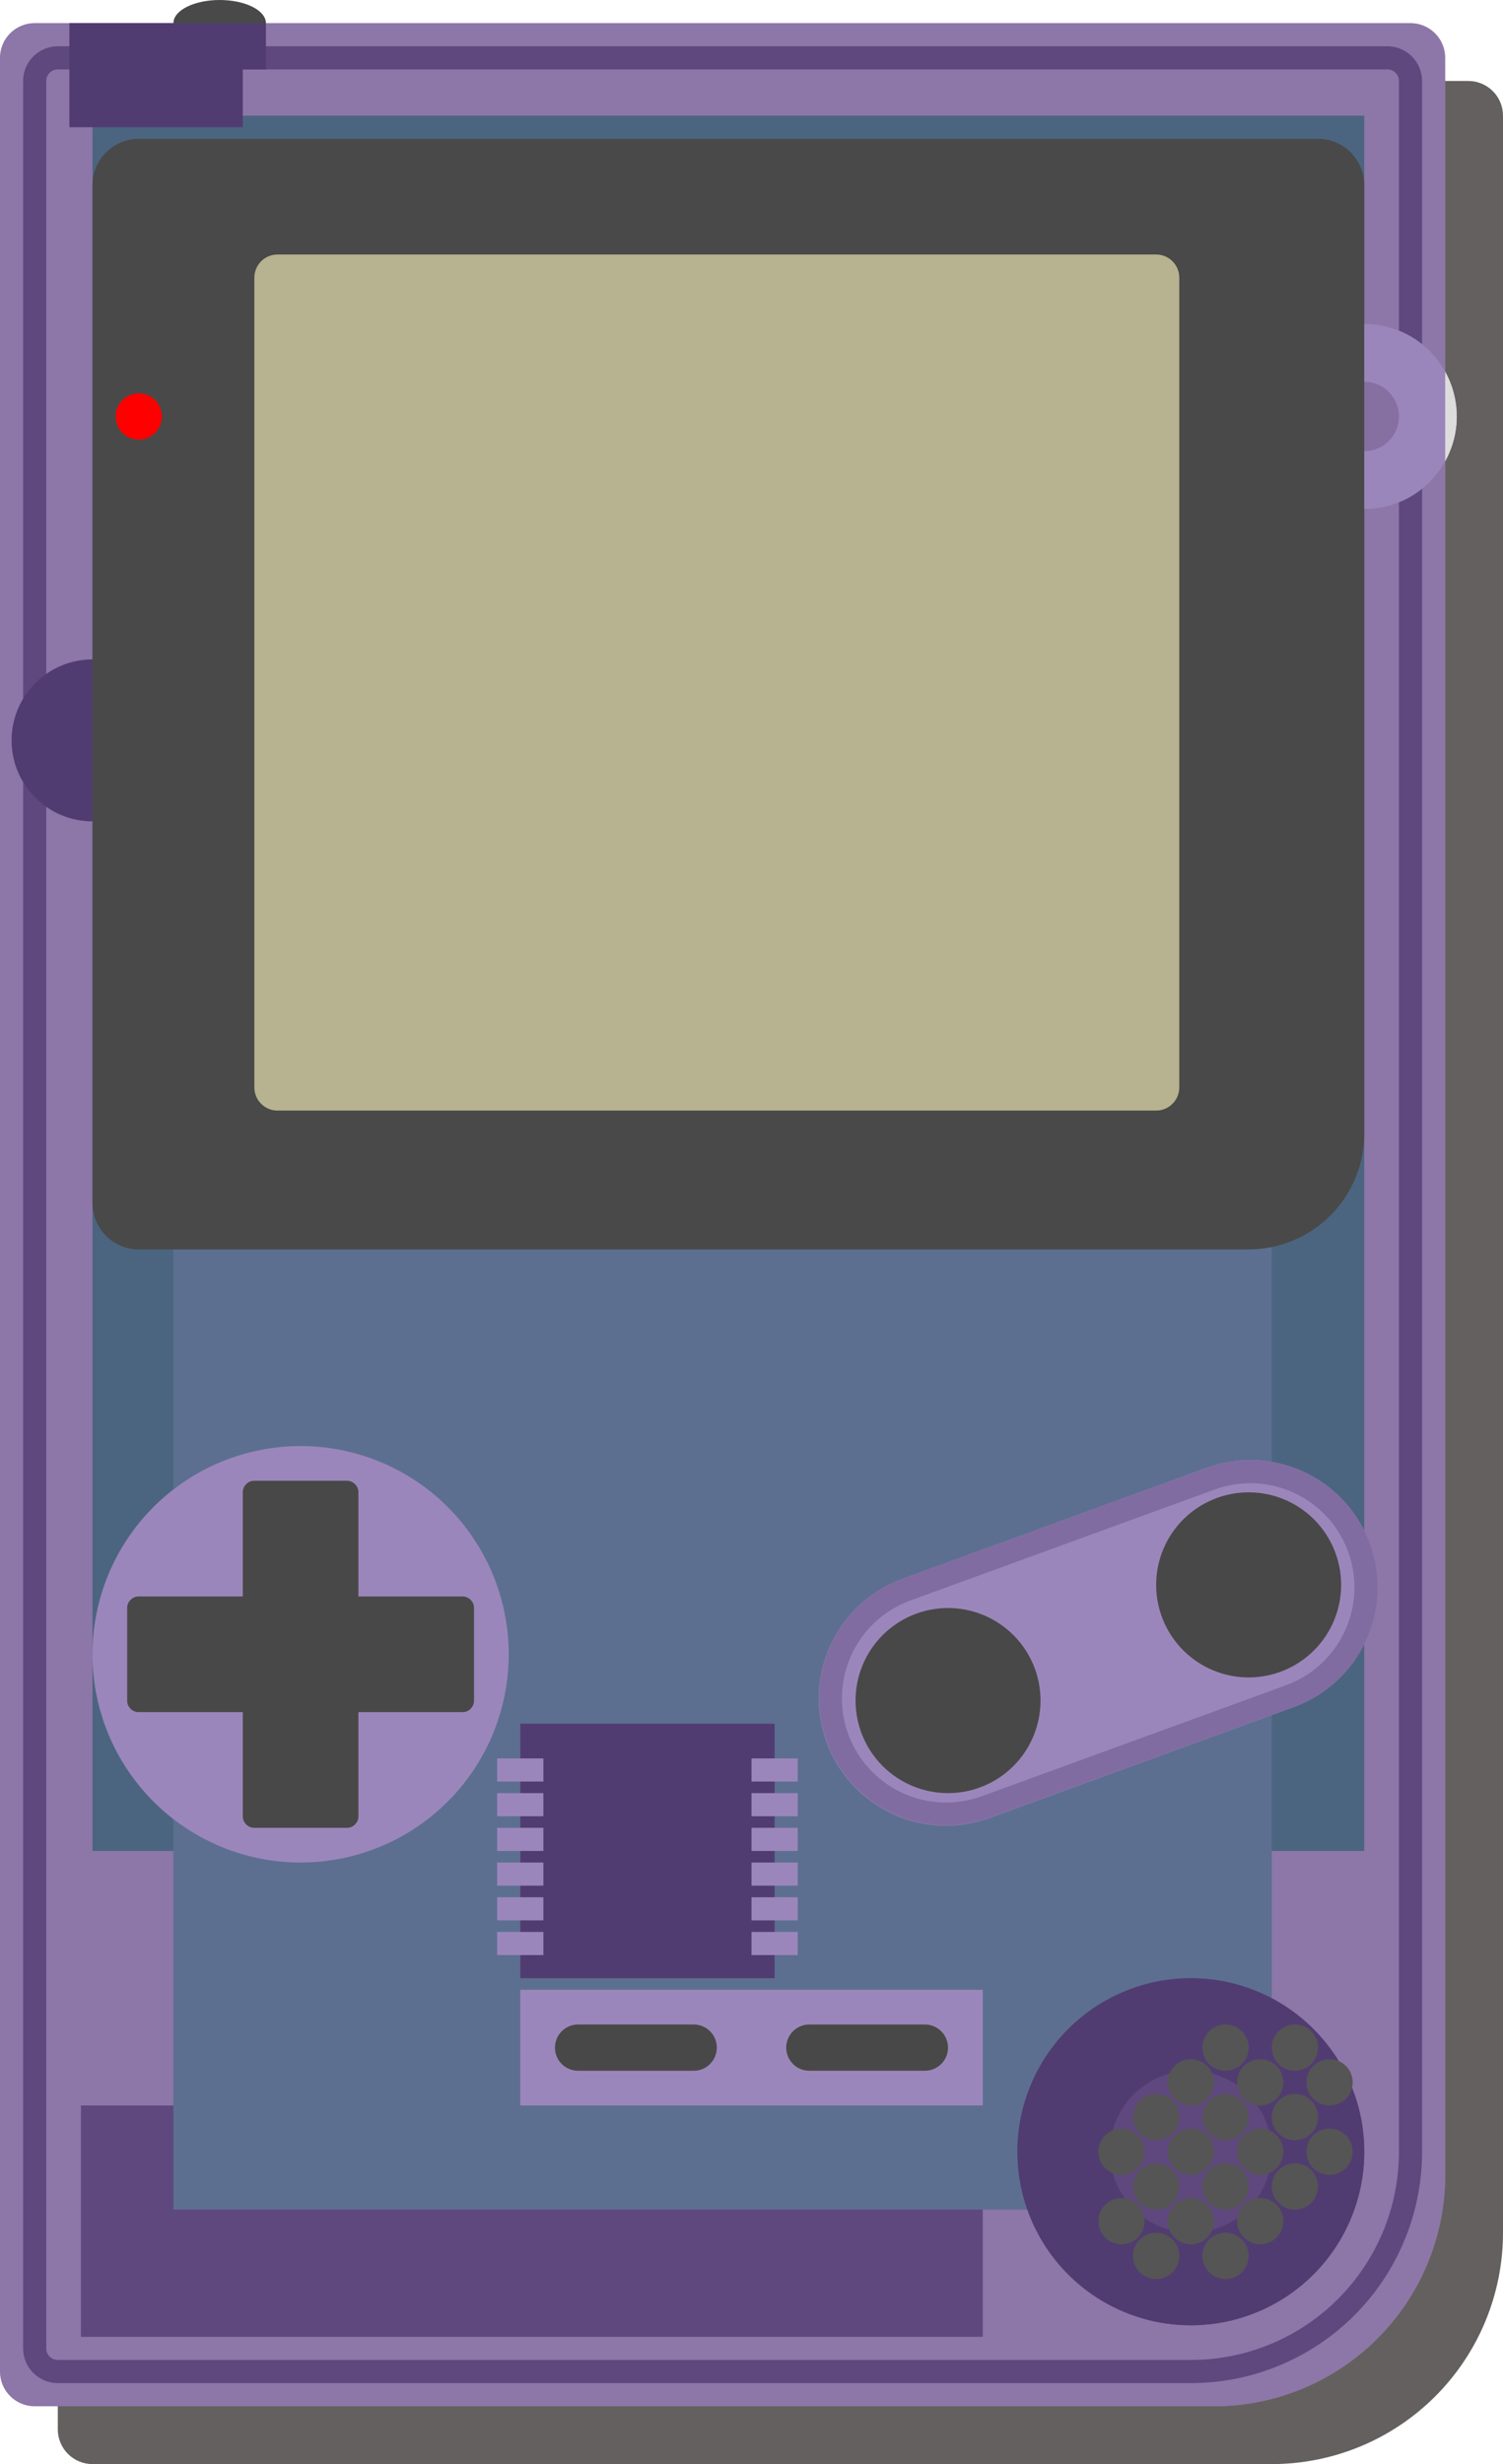 <svg xmlns="http://www.w3.org/2000/svg" xmlns:xlink="http://www.w3.org/1999/xlink" version="1.1" viewBox="448.5 15 97.5 159.75">
<defs>
<clipPath id="clip_0">
<path transform="matrix(.24,0,0,.24,0,0)" d="M0 0H4140.625V2818.75H0Z"/>
</clipPath>
<clipPath id="clip_1">
<path transform="matrix(.24,0,0,.24,0,0)" d="M4140.625 0H0V2818.75H4140.625V0ZM1871.875 78.125V703.125C1871.875 704.851 1872.485 706.324 1873.706 707.544 1874.926 708.765 1876.399 709.375 1878.125 709.375H2196.875C2204.749 709.375 2212.323 707.868 2219.597 704.855 2226.871 701.842 2233.292 697.552 2238.859 691.984 2244.427 686.417 2248.717 679.996 2251.73 672.722 2254.743 665.447 2256.25 657.874 2256.25 650V78.125C2256.25 76.399 2255.64 74.926 2254.419 73.706 2253.199 72.485 2251.726 71.875 2250 71.875H1878.125C1876.399 71.875 1874.926 72.485 1873.706 73.706 1872.485 74.926 1871.875 76.399 1871.875 78.125Z" fill-rule="evenodd"/>
</clipPath>
<clipPath id="clip_2">
<path transform="matrix(.24,0,0,.24,0,0)" d="M0 0H4140.625V2818.75H0Z" fill-rule="evenodd"/>
</clipPath>
<clipPath id="clip_3">
<path transform="matrix(.24,0,0,.24,0,0)" d="M0 0H4140.625V2818.75H0Z"/>
</clipPath>
<clipPath id="clip_4">
<path transform="matrix(.24,0,0,.24,0,0)" d="M2143.75 643.75C2143.75 637.534 2144.939 631.554 2147.318 625.812 2149.697 620.069 2153.084 615 2157.479 610.604 2161.875 606.209 2166.944 602.822 2172.687 600.443 2178.43 598.064 2184.409 596.875 2190.625 596.875 2196.841 596.875 2202.82 598.064 2208.563 600.443 2214.306 602.822 2219.375 606.209 2223.771 610.604 2228.166 615 2231.553 620.069 2233.932 625.812 2236.311 631.554 2237.5 637.534 2237.5 643.75 2237.5 649.966 2236.311 655.945 2233.932 661.688 2231.553 667.431 2228.166 672.5 2223.771 676.896 2219.375 681.291 2214.306 684.678 2208.563 687.057 2202.82 689.436 2196.841 690.625 2190.625 690.625 2184.409 690.625 2178.43 689.436 2172.687 687.057 2166.944 684.678 2161.875 681.291 2157.479 676.896 2153.084 672.5 2149.697 667.431 2147.318 661.688 2144.939 655.945 2143.75 649.966 2143.75 643.75Z"/>
</clipPath>
<clipPath id="clip_5">
<path transform="matrix(.24,0,0,.24,0,0)" d="M0 0H4140.625V2818.75H0Z" fill-rule="evenodd"/>
</clipPath>
<clipPath id="clip_6">
<path transform="matrix(.24,0,0,.24,0,0)" d="M0 0H4140.625V2818.75H0Z"/>
</clipPath>
<clipPath id="clip_7">
<path transform="matrix(.24,0,0,.24,0,0)" d="M4140.625 0H0V2818.75H4140.625V0ZM1950 321.875C1947.917 321.875 1946.875 322.917 1946.875 325 1946.875 327.083 1947.917 328.125 1950 328.125 1952.083 328.125 1953.125 327.083 1953.125 325 1953.125 322.917 1952.083 321.875 1950 321.875Z" fill-rule="evenodd"/>
</clipPath>
<clipPath id="clip_8">
<path transform="matrix(.24,0,0,.24,0,0)" d="M0 0H4140.625V2818.75H0Z" fill-rule="evenodd"/>
</clipPath>
<clipPath id="clip_9">
<path transform="matrix(.24,0,0,.24,0,0)" d="M0 0H4140.625V2818.75H0Z"/>
</clipPath>
<clipPath id="clip_10">
<path transform="matrix(.24,0,0,.24,0,0)" d="M2212.5 175C2212.5 171.685 2213.134 168.496 2214.403 165.433 2215.671 162.37 2217.478 159.667 2219.822 157.322 2222.166 154.978 2224.87 153.172 2227.933 151.903 2230.995 150.634 2234.185 150 2237.5 150 2240.815 150 2244.004 150.634 2247.067 151.903 2250.13 153.172 2252.833 154.978 2255.178 157.322 2257.522 159.667 2259.328 162.37 2260.597 165.433 2261.866 168.496 2262.5 171.685 2262.5 175 2262.5 178.315 2261.866 181.504 2260.597 184.567 2259.328 187.63 2257.522 190.333 2255.178 192.678 2252.833 195.022 2250.13 196.828 2247.067 198.097 2244.004 199.366 2240.815 200 2237.5 200 2234.185 200 2230.995 199.366 2227.933 198.097 2224.87 196.828 2222.166 195.022 2219.822 192.678 2217.478 190.333 2215.671 187.63 2214.403 184.567 2213.134 181.504 2212.5 178.315 2212.5 175Z"/>
</clipPath>
<clipPath id="clip_11">
<path transform="matrix(.24,0,0,.24,0,0)" d="M0 0H4140.625V2818.75H0Z" fill-rule="evenodd"/>
</clipPath>
<clipPath id="clip_12">
<path transform="matrix(.24,0,0,.24,0,0)" d="M0 0H4140.625V2818.75H0Z"/>
</clipPath>
<clipPath id="clip_13">
<path transform="matrix(.24,0,0,.24,0,0)" d="M2239.039 479.53C2240.597 483.813 2241.278 488.232 2241.079 492.786 2240.88 497.34 2239.817 501.683 2237.891 505.814 2235.964 509.945 2233.32 513.551 2229.959 516.63 2226.599 519.71 2222.777 522.029 2218.494 523.589L2136.27 553.515C2131.987 555.074 2127.568 555.754 2123.014 555.556 2118.46 555.357 2114.117 554.294 2109.986 552.368 2105.855 550.441 2102.249 547.798 2099.169 544.437 2096.09 541.076 2093.771 537.254 2092.211 532.97 2090.652 528.687 2089.972 524.268 2090.171 519.714 2090.37 515.16 2091.432 510.817 2093.359 506.686 2095.285 502.554 2097.929 498.949 2101.29 495.869 2104.651 492.79 2108.473 490.47 2112.757 488.911L2194.98 458.985C2199.263 457.426 2203.682 456.745 2208.235 456.944 2212.789 457.143 2217.132 458.206 2221.264 460.132 2225.395 462.059 2229.001 464.702 2232.08 468.063 2235.16 471.424 2237.479 475.246 2239.039 479.53Z"/>
</clipPath>
<clipPath id="clip_14">
<path transform="matrix(.24,0,0,.24,0,0)" d="M0 0H4140.625V2818.75H0Z" fill-rule="evenodd"/>
</clipPath>
<clipPath id="clip_15">
<path transform="matrix(.24,0,0,.24,0,0)" d="M0 0H4140.625V2818.75H0Z"/>
</clipPath>
<clipPath id="clip_16">
<path transform="matrix(.24,0,0,.24,0,0)" d="M4140.625 0H0V2818.75H4140.625V0ZM2025 612.5C2022.917 612.5 2021.875 613.542 2021.875 615.625 2021.875 617.708 2022.917 618.75 2025 618.75H2056.25C2058.333 618.75 2059.375 617.708 2059.375 615.625 2059.375 613.542 2058.333 612.5 2056.25 612.5H2025Z" fill-rule="evenodd"/>
</clipPath>
<clipPath id="clip_17">
<path transform="matrix(.24,0,0,.24,0,0)" d="M0 0H4140.625V2818.75H0Z" fill-rule="evenodd"/>
</clipPath>
<clipPath id="clip_18">
<path transform="matrix(.24,0,0,.24,0,0)" d="M0 0H4140.625V2818.75H0Z"/>
</clipPath>
<clipPath id="clip_19">
<path transform="matrix(.24,0,0,.24,0,0)" d="M4140.625 0H0V2818.75H4140.625V0ZM2125 500C2122.099 500 2119.309 500.555 2116.628 501.665 2113.949 502.775 2111.583 504.356 2109.532 506.407 2107.481 508.458 2105.9 510.824 2104.79 513.504 2103.68 516.184 2103.125 518.974 2103.125 521.875 2103.125 524.776 2103.68 527.566 2104.79 530.246 2105.9 532.926 2107.481 535.292 2109.532 537.343 2111.583 539.394 2113.949 540.975 2116.628 542.085 2119.309 543.195 2122.099 543.75 2125 543.75 2127.901 543.75 2130.691 543.195 2133.371 542.085 2136.051 540.975 2138.417 539.394 2140.468 537.343 2142.519 535.292 2144.099 532.926 2145.209 530.246 2146.32 527.566 2146.875 524.776 2146.875 521.875 2146.875 518.974 2146.32 516.184 2145.209 513.504 2144.099 510.824 2142.519 508.458 2140.468 506.407 2138.417 504.356 2136.051 502.775 2133.371 501.665 2130.691 500.555 2127.901 500 2125 500Z" fill-rule="evenodd"/>
</clipPath>
<clipPath id="clip_20">
<path transform="matrix(.24,0,0,.24,0,0)" d="M0 0H4140.625V2818.75H0Z" fill-rule="evenodd"/>
</clipPath>
<clipPath id="clip_21">
<path transform="matrix(.24,0,0,.24,0,0)" d="M0 0H4140.625V2818.75H0Z"/>
</clipPath>
<clipPath id="clip_22">
<path transform="matrix(.24,0,0,.24,0,0)" d="M4140.625 0H0V2818.75H4140.625V0ZM2171.875 640.625C2169.792 640.625 2168.75 641.667 2168.75 643.75 2168.75 645.833 2169.792 646.875 2171.875 646.875 2173.958 646.875 2175 645.833 2175 643.75 2175 641.667 2173.958 640.625 2171.875 640.625Z" fill-rule="evenodd"/>
</clipPath>
<clipPath id="clip_23">
<path transform="matrix(.24,0,0,.24,0,0)" d="M0 0H4140.625V2818.75H0Z" fill-rule="evenodd"/>
</clipPath>
</defs>
<g clip-path="url(#clip_0)">
<g clip-path="url(#clip_1)">
<path transform="matrix(.75,0,0,.75,3.75,3.75)" d="M598 225V25C598 24.602 598.076 24.219 598.228 23.852 598.381 23.484 598.597 23.16 598.879 22.879 599.16 22.597 599.484 22.381 599.852 22.228 600.219 22.076 600.602 22 601 22H720C720.398 22 720.78 22.076 721.148 22.228 721.515 22.381 721.84 22.597 722.121 22.879 722.403 23.16 722.619 23.484 722.772 23.852 722.924 24.219 723 24.602 723 25V208C723 209.313 722.872 210.614 722.616 211.902 722.359 213.19 721.98 214.44 721.477 215.654 720.975 216.867 720.359 218.019 719.629 219.111 718.9 220.203 718.071 221.214 717.142 222.142 716.213 223.071 715.203 223.9 714.111 224.629 713.019 225.359 711.867 225.975 710.654 226.478 709.44 226.98 708.19 227.359 706.902 227.616 705.614 227.872 704.313 228 703 228H601C600.602 228 600.219 227.924 599.852 227.772 599.484 227.619 599.16 227.403 598.879 227.121 598.597 226.84 598.381 226.516 598.228 226.148 598.076 225.78 598 225.398 598 225Z" fill="#646060"/>
</g>
</g>
<g clip-path="url(#clip_2)">
<path transform="matrix(.75,0,0,.75,0,0)" d="M598 225V25C598 24.602 598.076 24.219 598.228 23.852 598.381 23.484 598.597 23.16 598.879 22.879 599.16 22.597 599.484 22.381 599.852 22.228 600.219 22.076 600.602 22 601 22H720C720.398 22 720.78 22.076 721.148 22.228 721.515 22.381 721.84 22.597 722.121 22.879 722.403 23.16 722.619 23.484 722.772 23.852 722.924 24.219 723 24.602 723 25V208C723 209.313 722.872 210.614 722.616 211.902 722.359 213.19 721.98 214.44 721.477 215.654 720.975 216.867 720.359 218.019 719.629 219.111 718.9 220.203 718.071 221.214 717.142 222.142 716.213 223.071 715.203 223.9 714.111 224.629 713.019 225.359 711.867 225.975 710.654 226.478 709.44 226.98 708.19 227.359 706.902 227.616 705.614 227.872 704.313 228 703 228H601C600.602 228 600.219 227.924 599.852 227.772 599.484 227.619 599.16 227.403 598.879 227.121 598.597 226.84 598.381 226.516 598.228 226.148 598.076 225.78 598 225.398 598 225Z" fill="#c1bdb7"/>
<path transform="matrix(.75,0,0,.75,0,0)" stroke-width="2" stroke-linecap="butt" stroke-miterlimit="4" stroke-linejoin="miter" fill="none" stroke="#646060" d="M601 223V27C601 26.735 601.051 26.48 601.152 26.235 601.254 25.99 601.398 25.773 601.586 25.586 601.773 25.398 601.99 25.254 602.235 25.152 602.48 25.051 602.735 25 603 25H718C718.265 25 718.52 25.051 718.765 25.152 719.01 25.254 719.227 25.398 719.414 25.586 719.602 25.773 719.746 25.99 719.848 26.235 719.949 26.48 720 26.735 720 27V206C720 207.248 719.878 208.483 719.635 209.707 719.392 210.93 719.031 212.118 718.554 213.271 718.076 214.424 717.491 215.518 716.798 216.556 716.105 217.593 715.317 218.553 714.435 219.435 713.553 220.317 712.593 221.105 711.556 221.798 710.519 222.491 709.423 223.076 708.271 223.554 707.118 224.031 705.93 224.392 704.707 224.635 703.483 224.878 702.248 225 701 225H603C602.735 225 602.48 224.949 602.235 224.848 601.99 224.746 601.773 224.602 601.586 224.414 601.398 224.227 601.254 224.01 601.152 223.765 601.051 223.52 601 223.265 601 223Z"/>
<path transform="matrix(.75,0,0,.75,0,0)" d="M606 30H716V180H606Z" fill="#3c9b66"/>
<path transform="matrix(.75,0,0,.75,0,0)" d="M605 202H683V222H605Z" fill="#646060"/>
<path transform="matrix(.75,0,0,.75,0,0)" d="M630 56H690V68H630Z" fill="#484848"/>
<path transform="matrix(.75,0,0,.75,0,0)" d="M619 101V41C619 40.735 619.051 40.48 619.152 40.235 619.254 39.99 619.398 39.773 619.586 39.586 619.773 39.398 619.99 39.254 620.235 39.152 620.48 39.051 620.735 39 621 39H701C701.265 39 701.52 39.051 701.765 39.152 702.01 39.254 702.227 39.398 702.414 39.586 702.602 39.773 702.746 39.99 702.848 40.235 702.949 40.48 703 40.735 703 41V101C703 101.265 702.949 101.52 702.848 101.765 702.746 102.01 702.602 102.227 702.414 102.414 702.227 102.602 702.01 102.746 701.765 102.848 701.52 102.949 701.265 103 701 103H621C620.735 103 620.48 102.949 620.235 102.848 619.99 102.746 619.773 102.602 619.586 102.414 619.398 102.227 619.254 102.01 619.152 101.765 619.051 101.52 619 101.265 619 101Z" fill="#dddddd"/>
<path transform="matrix(.75,0,0,.75,0,0)" d="M613 98H708V211H613Z" fill="#5eaf89"/>
<path transform="matrix(.75,0,0,.75,0,0)" d="M716 206C716 206.985 715.904 207.96 715.712 208.926 715.52 209.892 715.235 210.83 714.858 211.74 714.481 212.65 714.019 213.515 713.472 214.334 712.925 215.152 712.303 215.91 711.607 216.607 710.91 217.303 710.152 217.925 709.333 218.472 708.514 219.019 707.65 219.481 706.74 219.858 705.83 220.235 704.892 220.52 703.926 220.712 702.96 220.904 701.985 221 701 221 700.015 221 699.04 220.904 698.074 220.712 697.108 220.52 696.17 220.235 695.26 219.858 694.35 219.481 693.485 219.019 692.666 218.472 691.847 217.925 691.09 217.303 690.393 216.607 689.697 215.91 689.075 215.152 688.528 214.334 687.981 213.515 687.519 212.65 687.142 211.74 686.765 210.83 686.48 209.892 686.288 208.926 686.096 207.96 686 206.985 686 206 686 205.015 686.096 204.04 686.288 203.074 686.48 202.108 686.765 201.17 687.142 200.26 687.519 199.35 687.981 198.485 688.528 197.666 689.075 196.847 689.697 196.09 690.393 195.393 691.09 194.697 691.847 194.075 692.666 193.528 693.485 192.981 694.35 192.519 695.26 192.142 696.17 191.765 697.108 191.48 698.074 191.288 699.04 191.096 700.015 191 701 191 701.985 191 702.96 191.096 703.926 191.288 704.892 191.48 705.83 191.765 706.74 192.142 707.65 192.519 708.514 192.981 709.333 193.528 710.152 194.075 710.91 194.697 711.607 195.393 712.303 196.09 712.925 196.847 713.472 197.666 714.019 198.485 714.481 199.35 714.858 200.26 715.235 201.17 715.52 202.108 715.712 203.074 715.904 204.04 716 205.015 716 206Z" fill="#646060"/>
</g>
<g clip-path="url(#clip_3)">
<g clip-path="url(#clip_4)">
<path transform="matrix(.75,0,0,.75,0,0)" d="M686 221V191H716V221H686ZM694 206C694 205.54 694.045 205.085 694.134 204.634 694.224 204.184 694.357 203.746 694.533 203.321 694.709 202.897 694.924 202.493 695.18 202.111 695.435 201.729 695.725 201.375 696.05 201.05 696.375 200.725 696.729 200.435 697.111 200.18 697.493 199.924 697.896 199.709 698.321 199.533 698.746 199.357 699.183 199.224 699.634 199.134 700.085 199.045 700.54 199 701 199 701.46 199 701.915 199.045 702.366 199.134 702.816 199.224 703.254 199.357 703.679 199.533 704.103 199.709 704.507 199.924 704.889 200.18 705.271 200.435 705.625 200.725 705.95 201.05 706.275 201.375 706.565 201.729 706.82 202.111 707.076 202.493 707.291 202.897 707.467 203.321 707.643 203.746 707.776 204.184 707.865 204.634 707.955 205.085 708 205.54 708 206 708 206.46 707.955 206.915 707.865 207.366 707.776 207.816 707.643 208.254 707.467 208.679 707.291 209.103 707.076 209.507 706.82 209.889 706.565 210.271 706.275 210.625 705.95 210.95 705.625 211.275 705.271 211.565 704.889 211.82 704.507 212.076 704.103 212.291 703.679 212.467 703.254 212.643 702.816 212.776 702.366 212.865 701.915 212.955 701.46 213 701 213 700.54 213 700.085 212.955 699.634 212.865 699.183 212.776 698.746 212.643 698.321 212.467 697.896 212.291 697.493 212.076 697.111 211.82 696.729 211.565 696.375 211.275 696.05 210.95 695.725 210.625 695.435 210.271 695.18 209.889 694.924 209.507 694.709 209.103 694.533 208.679 694.357 208.254 694.224 207.816 694.134 207.366 694.045 206.915 694 206.46 694 206Z" fill="#484848" fill-rule="evenodd"/>
</g>
</g>
<g clip-path="url(#clip_5)">
<path transform="matrix(.75,0,0,.75,0,0)" d="M643 169H665V191H643Z" fill="#484848"/>
<path transform="matrix(.75,0,0,.75,0,11.25)" d="M641 172H645V174H641Z" fill="#dddddd"/>
<path transform="matrix(.75,0,0,.75,0,9)" d="M641 172H645V174H641Z" fill="#dddddd"/>
<path transform="matrix(.75,0,0,.75,0,6.75)" d="M641 172H645V174H641Z" fill="#dddddd"/>
<path transform="matrix(.75,0,0,.75,0,4.5)" d="M641 172H645V174H641Z" fill="#dddddd"/>
<path transform="matrix(.75,0,0,.75,0,2.25)" d="M641 172H645V174H641Z" fill="#dddddd"/>
<path transform="matrix(.75,0,0,.75,0,0)" d="M641 172H645V174H641Z" fill="#dddddd"/>
<path transform="matrix(.75,0,0,.75,0,11.25)" d="M663 172H667V174H663Z" fill="#dddddd"/>
<path transform="matrix(.75,0,0,.75,0,9)" d="M663 172H667V174H663Z" fill="#dddddd"/>
<path transform="matrix(.75,0,0,.75,0,6.75)" d="M663 172H667V174H663Z" fill="#dddddd"/>
<path transform="matrix(.75,0,0,.75,0,4.5)" d="M663 172H667V174H663Z" fill="#dddddd"/>
<path transform="matrix(.75,0,0,.75,0,2.25)" d="M663 172H667V174H663Z" fill="#dddddd"/>
<path transform="matrix(.75,0,0,.75,0,0)" d="M663 172H667V174H663Z" fill="#dddddd"/>
</g>
<g clip-path="url(#clip_6)">
<g clip-path="url(#clip_7)">
<path transform="matrix(.75,0,0,.75,30,0)" d="M626 104C626 104.265 625.949 104.52 625.848 104.765 625.746 105.01 625.602 105.227 625.414 105.414 625.227 105.602 625.01 105.746 624.765 105.848 624.52 105.949 624.265 106 624 106 623.735 106 623.48 105.949 623.235 105.848 622.99 105.746 622.773 105.602 622.586 105.414 622.398 105.227 622.254 105.01 622.152 104.765 622.051 104.52 622 104.265 622 104 622 103.735 622.051 103.48 622.152 103.235 622.254 102.99 622.398 102.773 622.586 102.586 622.773 102.398 622.99 102.254 623.235 102.152 623.48 102.051 623.735 102 624 102 624.265 102 624.52 102.051 624.765 102.152 625.01 102.254 625.227 102.398 625.414 102.586 625.602 102.773 625.746 102.99 625.848 103.235 625.949 103.48 626 103.735 626 104Z" fill="#484848"/>
<path transform="matrix(.75,0,0,.75,24,0)" d="M626 104C626 104.265 625.949 104.52 625.848 104.765 625.746 105.01 625.602 105.227 625.414 105.414 625.227 105.602 625.01 105.746 624.765 105.848 624.52 105.949 624.265 106 624 106 623.735 106 623.48 105.949 623.235 105.848 622.99 105.746 622.773 105.602 622.586 105.414 622.398 105.227 622.254 105.01 622.152 104.765 622.051 104.52 622 104.265 622 104 622 103.735 622.051 103.48 622.152 103.235 622.254 102.99 622.398 102.773 622.586 102.586 622.773 102.398 622.99 102.254 623.235 102.152 623.48 102.051 623.735 102 624 102 624.265 102 624.52 102.051 624.765 102.152 625.01 102.254 625.227 102.398 625.414 102.586 625.602 102.773 625.746 102.99 625.848 103.235 625.949 103.48 626 103.735 626 104Z" fill="#484848"/>
<path transform="matrix(.75,0,0,.75,18,0)" d="M626 104C626 104.265 625.949 104.52 625.848 104.765 625.746 105.01 625.602 105.227 625.414 105.414 625.227 105.602 625.01 105.746 624.765 105.848 624.52 105.949 624.265 106 624 106 623.735 106 623.48 105.949 623.235 105.848 622.99 105.746 622.773 105.602 622.586 105.414 622.398 105.227 622.254 105.01 622.152 104.765 622.051 104.52 622 104.265 622 104 622 103.735 622.051 103.48 622.152 103.235 622.254 102.99 622.398 102.773 622.586 102.586 622.773 102.398 622.99 102.254 623.235 102.152 623.48 102.051 623.735 102 624 102 624.265 102 624.52 102.051 624.765 102.152 625.01 102.254 625.227 102.398 625.414 102.586 625.602 102.773 625.746 102.99 625.848 103.235 625.949 103.48 626 103.735 626 104Z" fill="#484848"/>
<path transform="matrix(.75,0,0,.75,12,0)" d="M626 104C626 104.265 625.949 104.52 625.848 104.765 625.746 105.01 625.602 105.227 625.414 105.414 625.227 105.602 625.01 105.746 624.765 105.848 624.52 105.949 624.265 106 624 106 623.735 106 623.48 105.949 623.235 105.848 622.99 105.746 622.773 105.602 622.586 105.414 622.398 105.227 622.254 105.01 622.152 104.765 622.051 104.52 622 104.265 622 104 622 103.735 622.051 103.48 622.152 103.235 622.254 102.99 622.398 102.773 622.586 102.586 622.773 102.398 622.99 102.254 623.235 102.152 623.48 102.051 623.735 102 624 102 624.265 102 624.52 102.051 624.765 102.152 625.01 102.254 625.227 102.398 625.414 102.586 625.602 102.773 625.746 102.99 625.848 103.235 625.949 103.48 626 103.735 626 104Z" fill="#484848"/>
<path transform="matrix(.75,0,0,.75,6,0)" d="M626 104C626 104.265 625.949 104.52 625.848 104.765 625.746 105.01 625.602 105.227 625.414 105.414 625.227 105.602 625.01 105.746 624.765 105.848 624.52 105.949 624.265 106 624 106 623.735 106 623.48 105.949 623.235 105.848 622.99 105.746 622.773 105.602 622.586 105.414 622.398 105.227 622.254 105.01 622.152 104.765 622.051 104.52 622 104.265 622 104 622 103.735 622.051 103.48 622.152 103.235 622.254 102.99 622.398 102.773 622.586 102.586 622.773 102.398 622.99 102.254 623.235 102.152 623.48 102.051 623.735 102 624 102 624.265 102 624.52 102.051 624.765 102.152 625.01 102.254 625.227 102.398 625.414 102.586 625.602 102.773 625.746 102.99 625.848 103.235 625.949 103.48 626 103.735 626 104Z" fill="#484848"/>
</g>
</g>
<g clip-path="url(#clip_8)">
<path transform="matrix(.75,0,0,.75,0,0)" d="M626 104C626 104.265 625.949 104.52 625.848 104.765 625.746 105.01 625.602 105.227 625.414 105.414 625.227 105.602 625.01 105.746 624.765 105.848 624.52 105.949 624.265 106 624 106 623.735 106 623.48 105.949 623.235 105.848 622.99 105.746 622.773 105.602 622.586 105.414 622.398 105.227 622.254 105.01 622.152 104.765 622.051 104.52 622 104.265 622 104 622 103.735 622.051 103.48 622.152 103.235 622.254 102.99 622.398 102.773 622.586 102.586 622.773 102.398 622.99 102.254 623.235 102.152 623.48 102.051 623.735 102 624 102 624.265 102 624.52 102.051 624.765 102.152 625.01 102.254 625.227 102.398 625.414 102.586 625.602 102.773 625.746 102.99 625.848 103.235 625.949 103.48 626 103.735 626 104Z" fill="#484848"/>
<path transform="matrix(.75,0,0,.75,0,0)" d="M706 51H716V61H706Z" fill="#645d5f"/>
<path transform="matrix(.75,0,0,.75,0,0)" d="M724 56C724 56.525 723.949 57.046 723.846 57.561 723.744 58.076 723.592 58.576 723.391 59.061 723.19 59.547 722.943 60.008 722.652 60.445 722.36 60.881 722.028 61.285 721.657 61.657 721.285 62.028 720.881 62.36 720.444 62.652 720.008 62.944 719.547 63.19 719.061 63.391 718.576 63.592 718.076 63.744 717.561 63.846 717.045 63.949 716.525 64 716 64 715.475 64 714.954 63.949 714.439 63.846 713.924 63.744 713.424 63.592 712.938 63.391 712.453 63.19 711.992 62.944 711.555 62.652 711.119 62.36 710.715 62.028 710.343 61.657 709.972 61.285 709.64 60.881 709.348 60.445 709.056 60.008 708.81 59.547 708.609 59.061 708.408 58.576 708.256 58.076 708.154 57.561 708.051 57.046 708 56.525 708 56 708 55.475 708.051 54.954 708.154 54.439 708.256 53.924 708.408 53.424 708.609 52.939 708.81 52.453 709.056 51.992 709.348 51.555 709.64 51.119 709.972 50.715 710.343 50.343 710.715 49.972 711.119 49.64 711.555 49.348 711.992 49.056 712.453 48.81 712.938 48.609 713.424 48.408 713.924 48.256 714.439 48.154 714.954 48.051 715.475 48 716 48 716.525 48 717.045 48.051 717.561 48.154 718.076 48.256 718.576 48.408 719.061 48.609 719.547 48.81 720.008 49.056 720.444 49.348 720.881 49.64 721.285 49.972 721.657 50.343 722.028 50.715 722.36 51.119 722.652 51.555 722.943 51.992 723.19 52.453 723.391 52.939 723.592 53.424 723.744 53.924 723.846 54.439 723.949 54.954 724 55.475 724 56Z" fill="#b2aea9"/>
</g>
<g clip-path="url(#clip_9)">
<g clip-path="url(#clip_10)">
<path transform="matrix(.75,0,0,.75,0,0)" d="M708 64V48H724V64H708ZM713 56C713 55.602 713.076 55.219 713.228 54.852 713.381 54.484 713.597 54.16 713.879 53.879 714.16 53.597 714.484 53.381 714.852 53.228 715.219 53.076 715.602 53 716 53 716.398 53 716.78 53.076 717.148 53.228 717.515 53.381 717.84 53.597 718.121 53.879 718.403 54.16 718.619 54.484 718.772 54.852 718.924 55.219 719 55.602 719 56 719 56.398 718.924 56.781 718.772 57.148 718.619 57.516 718.403 57.84 718.121 58.121 717.84 58.403 717.515 58.619 717.148 58.772 716.78 58.924 716.398 59 716 59 715.602 59 715.219 58.924 714.852 58.772 714.484 58.619 714.16 58.403 713.879 58.121 713.597 57.84 713.381 57.516 713.228 57.148 713.076 56.781 713 56.398 713 56Z" fill="#dddddd" fill-rule="evenodd"/>
</g>
</g>
<g clip-path="url(#clip_11)">
<path transform="matrix(.75,0,0,.75,0,0)" d="M642 163C642 164.182 641.885 165.352 641.654 166.512 641.423 167.671 641.082 168.796 640.63 169.888 640.177 170.98 639.623 172.018 638.966 173 638.31 173.983 637.564 174.892 636.728 175.728 635.892 176.564 634.983 177.31 634 177.966 633.017 178.623 631.98 179.178 630.888 179.63 629.796 180.082 628.671 180.424 627.512 180.654 626.352 180.885 625.182 181 624 181 622.818 181 621.648 180.885 620.488 180.654 619.329 180.424 618.204 180.082 617.112 179.63 616.02 179.178 614.982 178.623 614 177.966 613.017 177.31 612.108 176.564 611.272 175.728 610.436 174.892 609.69 173.983 609.034 173 608.377 172.018 607.822 170.98 607.37 169.888 606.918 168.796 606.576 167.671 606.346 166.512 606.115 165.352 606 164.182 606 163 606 161.818 606.115 160.648 606.346 159.488 606.576 158.329 606.918 157.204 607.37 156.112 607.822 155.02 608.377 153.982 609.033 153 609.69 152.017 610.436 151.108 611.272 150.272 612.108 149.436 613.017 148.69 614 148.034 614.982 147.377 616.02 146.822 617.112 146.37 618.204 145.918 619.329 145.576 620.488 145.346 621.648 145.115 622.818 145 624 145 625.182 145 626.352 145.115 627.512 145.346 628.671 145.576 629.796 145.918 630.888 146.37 631.98 146.822 633.017 147.377 634 148.034 634.983 148.69 635.892 149.436 636.728 150.272 637.564 151.108 638.31 152.017 638.966 153 639.623 153.982 640.177 155.02 640.63 156.112 641.082 157.204 641.423 158.329 641.654 159.488 641.885 160.648 642 161.818 642 163Z" fill="#dddddd"/>
<path transform="matrix(-.705,.257,-.257,-.705,540.191,122.84)" d="M0 11C0 10.278 .07 9.562 .211 8.854 .352 8.146 .561 7.458 .837 6.79 1.114 6.123 1.453 5.489 1.854 4.889 2.255 4.288 2.711 3.733 3.222 3.222 3.733 2.711 4.288 2.255 4.889 1.854 5.489 1.453 6.123 1.114 6.79 .837 7.458 .561 8.146 .352 8.854 .211 9.562 .07 10.278 0 11 0H39C39.722 0 40.438 .07 41.146 .211 41.854 .352 42.542 .561 43.21 .837 43.877 1.114 44.511 1.453 45.111 1.854 45.712 2.255 46.267 2.711 46.778 3.222 47.289 3.733 47.745 4.288 48.146 4.889 48.547 5.489 48.886 6.123 49.163 6.79 49.439 7.458 49.648 8.146 49.789 8.854 49.93 9.562 50 10.278 50 11 50 11.722 49.93 12.438 49.789 13.146 49.648 13.854 49.439 14.542 49.163 15.21 48.886 15.877 48.547 16.511 48.146 17.111 47.745 17.712 47.289 18.267 46.778 18.778 46.267 19.289 45.712 19.745 45.111 20.146 44.511 20.547 43.877 20.886 43.21 21.163 42.542 21.439 41.854 21.648 41.146 21.789 40.438 21.93 39.722 22 39 22H11C10.278 22 9.562 21.93 8.854 21.789 8.146 21.648 7.458 21.439 6.79 21.163 6.123 20.886 5.489 20.547 4.889 20.146 4.288 19.745 3.733 19.289 3.222 18.778 2.711 18.267 2.255 17.712 1.854 17.111 1.453 16.511 1.114 15.877 .837 15.21 .561 14.542 .352 13.854 .211 13.146 .07 12.438 0 11.722 0 11Z" fill="#dddddd"/>
</g>
<g clip-path="url(#clip_12)">
<g clip-path="url(#clip_13)">
<path transform="matrix(-.705,.257,-.257,-.705,540.191,122.84)" d="M0 22V0H50V22H0ZM2 11C2 10.409 2.058 9.824 2.173 9.244 2.288 8.665 2.459 8.102 2.685 7.556 2.911 7.01 3.188 6.491 3.517 6 3.845 5.509 4.218 5.054 4.636 4.636 5.054 4.218 5.509 3.845 6 3.517 6.491 3.188 7.01 2.911 7.556 2.685 8.102 2.459 8.665 2.288 9.244 2.173 9.824 2.058 10.409 2 11 2H39C39.591 2 40.176 2.058 40.756 2.173 41.335 2.288 41.898 2.459 42.444 2.685 42.99 2.911 43.509 3.188 44 3.517 44.491 3.845 44.946 4.218 45.364 4.636 45.782 5.054 46.155 5.509 46.483 6 46.812 6.491 47.089 7.01 47.315 7.556 47.541 8.102 47.712 8.665 47.827 9.244 47.942 9.824 48 10.409 48 11 48 11.591 47.942 12.176 47.827 12.756 47.712 13.335 47.541 13.898 47.315 14.444 47.089 14.99 46.812 15.509 46.483 16 46.155 16.491 45.782 16.946 45.364 17.364 44.946 17.782 44.491 18.155 44 18.483 43.509 18.812 42.99 19.089 42.444 19.315 41.898 19.541 41.335 19.712 40.756 19.827 40.176 19.942 39.591 20 39 20H11C10.409 20 9.824 19.942 9.244 19.827 8.665 19.712 8.102 19.541 7.556 19.315 7.01 19.089 6.491 18.812 6 18.483 5.509 18.155 5.054 17.782 4.636 17.364 4.218 16.946 3.845 16.491 3.517 16 3.188 15.509 2.911 14.99 2.685 14.444 2.459 13.898 2.288 13.335 2.173 12.756 2.058 12.176 2 11.591 2 11Z" fill="#a9a9a9" fill-rule="evenodd"/>
</g>
</g>
<g clip-path="url(#clip_14)">
<path transform="matrix(.75,0,0,.75,0,0)" d="M643 192H683V202H643Z" fill="#dddddd"/>
<path transform="matrix(.75,0,0,.75,0,0)" d="M604 78H616V90H604Z" fill="#646060"/>
<path transform="matrix(.75,0,0,.75,0,0)" d="M613 84C613 84.46 612.955 84.915 612.865 85.366 612.776 85.816 612.643 86.254 612.467 86.679 612.291 87.103 612.076 87.507 611.82 87.889 611.565 88.271 611.275 88.625 610.95 88.95 610.625 89.275 610.271 89.565 609.889 89.82 609.507 90.076 609.103 90.291 608.679 90.467 608.254 90.643 607.816 90.776 607.366 90.865 606.915 90.955 606.46 91 606 91 605.54 91 605.085 90.955 604.634 90.865 604.183 90.776 603.746 90.643 603.321 90.467 602.896 90.291 602.493 90.076 602.111 89.82 601.729 89.565 601.375 89.275 601.05 88.95 600.725 88.625 600.435 88.271 600.18 87.889 599.924 87.507 599.709 87.103 599.533 86.679 599.357 86.254 599.224 85.816 599.134 85.366 599.045 84.915 599 84.46 599 84 599 83.54 599.045 83.085 599.134 82.634 599.224 82.184 599.357 81.746 599.533 81.321 599.709 80.897 599.924 80.493 600.18 80.111 600.435 79.729 600.725 79.375 601.05 79.05 601.375 78.725 601.729 78.435 602.111 78.18 602.493 77.924 602.896 77.709 603.321 77.533 603.746 77.357 604.183 77.224 604.634 77.135 605.085 77.045 605.54 77 606 77 606.46 77 606.915 77.045 607.366 77.135 607.816 77.224 608.254 77.357 608.679 77.533 609.103 77.709 609.507 77.924 609.889 78.18 610.271 78.435 610.625 78.725 610.95 79.05 611.275 79.375 611.565 79.729 611.82 80.111 612.076 80.493 612.291 80.897 612.467 81.321 612.643 81.746 612.776 82.184 612.865 82.634 612.955 83.085 613 83.54 613 84Z" fill="#494949"/>
<path transform="matrix(.75,0,0,.75,0,0)" d="M604 22H619V31H604Z" fill="#494949"/>
<path transform="matrix(.75,0,0,.75,0,0)" d="M613 26V22C613 21.735 613.101 21.48 613.304 21.235 613.507 20.99 613.796 20.773 614.172 20.586 614.547 20.398 614.979 20.254 615.469 20.152 615.959 20.051 616.47 20 617 20 617.53 20 618.041 20.051 618.531 20.152 619.021 20.254 619.453 20.398 619.828 20.586 620.203 20.773 620.492 20.99 620.695 21.235 620.898 21.48 621 21.735 621 22V26H613Z" fill="#494949"/>
<path transform="matrix(.75,0,0,.75,0,0)" d="M598 225V25C598 24.602 598.076 24.219 598.228 23.852 598.381 23.484 598.597 23.16 598.879 22.879 599.16 22.597 599.484 22.381 599.852 22.228 600.219 22.076 600.602 22 601 22H720C720.398 22 720.78 22.076 721.148 22.228 721.515 22.381 721.84 22.597 722.121 22.879 722.403 23.16 722.619 23.484 722.772 23.852 722.924 24.219 723 24.602 723 25V208C723 209.313 722.872 210.614 722.616 211.902 722.359 213.19 721.98 214.44 721.477 215.654 720.975 216.867 720.359 218.019 719.629 219.111 718.9 220.203 718.071 221.214 717.142 222.142 716.213 223.071 715.203 223.9 714.111 224.629 713.019 225.359 711.867 225.975 710.654 226.478 709.44 226.98 708.19 227.359 706.902 227.616 705.614 227.872 704.313 228 703 228H601C600.602 228 600.219 227.924 599.852 227.772 599.484 227.619 599.16 227.403 598.879 227.121 598.597 226.84 598.381 226.516 598.228 226.148 598.076 225.78 598 225.398 598 225Z" fill="#5b3099" fill-opacity=".502"/>
<path transform="matrix(.75,0,0,.75,0,0)" d="M606 124V36C606 35.47 606.101 34.959 606.304 34.469 606.507 33.979 606.796 33.547 607.172 33.172 607.547 32.796 607.979 32.507 608.469 32.304 608.959 32.101 609.47 32 610 32H712C712.53 32 713.041 32.101 713.531 32.304 714.021 32.507 714.453 32.796 714.828 33.172 715.203 33.547 715.492 33.979 715.695 34.469 715.898 34.959 716 35.47 716 36V118C716 118.657 715.936 119.307 715.808 119.951 715.68 120.595 715.49 121.22 715.239 121.827 714.987 122.433 714.679 123.01 714.315 123.556 713.95 124.102 713.535 124.607 713.071 125.071 712.607 125.535 712.102 125.95 711.556 126.315 711.01 126.679 710.433 126.988 709.827 127.239 709.22 127.49 708.595 127.68 707.951 127.808 707.307 127.936 706.657 128 706 128H610C609.47 128 608.959 127.898 608.469 127.695 607.979 127.493 607.547 127.203 607.172 126.828 606.796 126.453 606.507 126.021 606.304 125.531 606.101 125.041 606 124.53 606 124Z" fill="#494949"/>
<path transform="matrix(.75,0,0,.75,0,0)" d="M620 114V44C620 43.735 620.051 43.48 620.152 43.235 620.254 42.99 620.398 42.773 620.586 42.586 620.773 42.398 620.99 42.254 621.235 42.152 621.48 42.051 621.735 42 622 42H698C698.265 42 698.52 42.051 698.765 42.152 699.01 42.254 699.227 42.398 699.414 42.586 699.602 42.773 699.746 42.99 699.848 43.235 699.949 43.48 700 43.735 700 44V114C700 114.265 699.949 114.52 699.848 114.765 699.746 115.01 699.602 115.227 699.414 115.414 699.227 115.602 699.01 115.746 698.765 115.848 698.52 115.949 698.265 116 698 116H622C621.735 116 621.48 115.949 621.235 115.848 620.99 115.746 620.773 115.602 620.586 115.414 620.398 115.227 620.254 115.01 620.152 114.765 620.051 114.52 620 114.265 620 114Z" fill="#b7b28f"/>
<path transform="matrix(.75,0,0,.75,0,0)" d="M609 167V159C609 158.724 609.098 158.488 609.293 158.293 609.488 158.098 609.724 158 610 158H638C638.276 158 638.512 158.098 638.707 158.293 638.902 158.488 639 158.724 639 159V167C639 167.276 638.902 167.512 638.707 167.707 638.512 167.902 638.276 168 638 168H610C609.724 168 609.488 167.902 609.293 167.707 609.098 167.512 609 167.276 609 167Z" fill="#484848"/>
<path transform="matrix(0,.75,-.75,0,471.75,111)" d="M0 9V1C0 .724 .098 .488 .293 .293 .488 .098 .724 0 1 0H29C29.276 0 29.512 .098 29.707 .293 29.902 .488 30 .724 30 1V9C30 9.276 29.902 9.512 29.707 9.707 29.512 9.902 29.276 10 29 10H1C.724 10 .488 9.902 .293 9.707 .098 9.512 0 9.276 0 9Z" fill="#484848"/>
</g>
<g clip-path="url(#clip_15)">
<g clip-path="url(#clip_16)">
<path transform="matrix(.75,0,0,.75,15,0)" d="M646 197C646 196.735 646.051 196.48 646.152 196.235 646.254 195.99 646.398 195.773 646.586 195.586 646.773 195.398 646.99 195.254 647.235 195.152 647.48 195.051 647.735 195 648 195H658C658.265 195 658.52 195.051 658.765 195.152 659.01 195.254 659.227 195.398 659.414 195.586 659.602 195.773 659.746 195.99 659.848 196.235 659.949 196.48 660 196.735 660 197 660 197.265 659.949 197.52 659.848 197.765 659.746 198.01 659.602 198.227 659.414 198.414 659.227 198.602 659.01 198.746 658.765 198.848 658.52 198.949 658.265 199 658 199H648C647.735 199 647.48 198.949 647.235 198.848 646.99 198.746 646.773 198.602 646.586 198.414 646.398 198.227 646.254 198.01 646.152 197.765 646.051 197.52 646 197.265 646 197Z" fill="#a9a8a6"/>
<path transform="matrix(.75,0,0,.75,15,0)" d="M646 197C646 196.735 646.051 196.48 646.152 196.235 646.254 195.99 646.398 195.773 646.586 195.586 646.773 195.398 646.99 195.254 647.235 195.152 647.48 195.051 647.735 195 648 195H658C658.265 195 658.52 195.051 658.765 195.152 659.01 195.254 659.227 195.398 659.414 195.586 659.602 195.773 659.746 195.99 659.848 196.235 659.949 196.48 660 196.735 660 197 660 197.265 659.949 197.52 659.848 197.765 659.746 198.01 659.602 198.227 659.414 198.414 659.227 198.602 659.01 198.746 658.765 198.848 658.52 198.949 658.265 199 658 199H648C647.735 199 647.48 198.949 647.235 198.848 646.99 198.746 646.773 198.602 646.586 198.414 646.398 198.227 646.254 198.01 646.152 197.765 646.051 197.52 646 197.265 646 197Z" fill="#484848"/>
</g>
</g>
<g clip-path="url(#clip_17)">
<path transform="matrix(.75,0,0,.75,0,0)" d="M646 197C646 196.735 646.051 196.48 646.152 196.235 646.254 195.99 646.398 195.773 646.586 195.586 646.773 195.398 646.99 195.254 647.235 195.152 647.48 195.051 647.735 195 648 195H658C658.265 195 658.52 195.051 658.765 195.152 659.01 195.254 659.227 195.398 659.414 195.586 659.602 195.773 659.746 195.99 659.848 196.235 659.949 196.48 660 196.735 660 197 660 197.265 659.949 197.52 659.848 197.765 659.746 198.01 659.602 198.227 659.414 198.414 659.227 198.602 659.01 198.746 658.765 198.848 658.52 198.949 658.265 199 658 199H648C647.735 199 647.48 198.949 647.235 198.848 646.99 198.746 646.773 198.602 646.586 198.414 646.398 198.227 646.254 198.01 646.152 197.765 646.051 197.52 646 197.265 646 197Z" fill="#484848"/>
</g>
<g clip-path="url(#clip_18)">
<g clip-path="url(#clip_19)">
<path transform="matrix(.75,0,0,.75,19.5,-7.5)" d="M688 167C688 167.525 687.949 168.046 687.846 168.561 687.744 169.076 687.592 169.576 687.391 170.061 687.19 170.547 686.944 171.008 686.652 171.445 686.36 171.881 686.028 172.285 685.657 172.657 685.285 173.028 684.881 173.36 684.444 173.652 684.008 173.944 683.547 174.19 683.061 174.391 682.576 174.592 682.076 174.744 681.561 174.846 681.045 174.949 680.525 175 680 175 679.475 175 678.954 174.949 678.439 174.846 677.924 174.744 677.424 174.592 676.938 174.391 676.453 174.19 675.992 173.944 675.555 173.652 675.119 173.36 674.715 173.028 674.343 172.657 673.972 172.285 673.64 171.881 673.348 171.445 673.056 171.008 672.81 170.547 672.609 170.061 672.408 169.576 672.256 169.076 672.154 168.561 672.051 168.046 672 167.525 672 167 672 166.475 672.051 165.954 672.154 165.439 672.256 164.924 672.408 164.424 672.609 163.939 672.81 163.453 673.056 162.992 673.348 162.555 673.64 162.119 673.972 161.715 674.343 161.343 674.715 160.972 675.119 160.64 675.555 160.348 675.992 160.056 676.453 159.81 676.938 159.609 677.424 159.408 677.924 159.256 678.439 159.154 678.954 159.051 679.475 159 680 159 680.525 159 681.045 159.051 681.561 159.154 682.076 159.256 682.576 159.408 683.061 159.609 683.547 159.81 684.008 160.056 684.444 160.348 684.881 160.64 685.285 160.972 685.657 161.343 686.028 161.715 686.36 162.119 686.652 162.555 686.944 162.992 687.19 163.453 687.391 163.939 687.592 164.424 687.744 164.924 687.846 165.439 687.949 165.954 688 166.475 688 167Z" fill="#484848"/>
</g>
</g>
<g clip-path="url(#clip_20)">
<path transform="matrix(.75,0,0,.75,0,0)" d="M688 167C688 167.525 687.949 168.046 687.846 168.561 687.744 169.076 687.592 169.576 687.391 170.061 687.19 170.547 686.944 171.008 686.652 171.445 686.36 171.881 686.028 172.285 685.657 172.657 685.285 173.028 684.881 173.36 684.444 173.652 684.008 173.944 683.547 174.19 683.061 174.391 682.576 174.592 682.076 174.744 681.561 174.846 681.045 174.949 680.525 175 680 175 679.475 175 678.954 174.949 678.439 174.846 677.924 174.744 677.424 174.592 676.938 174.391 676.453 174.19 675.992 173.944 675.555 173.652 675.119 173.36 674.715 173.028 674.343 172.657 673.972 172.285 673.64 171.881 673.348 171.445 673.056 171.008 672.81 170.547 672.609 170.061 672.408 169.576 672.256 169.076 672.154 168.561 672.051 168.046 672 167.525 672 167 672 166.475 672.051 165.954 672.154 165.439 672.256 164.924 672.408 164.424 672.609 163.939 672.81 163.453 673.056 162.992 673.348 162.555 673.64 162.119 673.972 161.715 674.343 161.343 674.715 160.972 675.119 160.64 675.555 160.348 675.992 160.056 676.453 159.81 676.938 159.609 677.424 159.408 677.924 159.256 678.439 159.154 678.954 159.051 679.475 159 680 159 680.525 159 681.045 159.051 681.561 159.154 682.076 159.256 682.576 159.408 683.061 159.609 683.547 159.81 684.008 160.056 684.444 160.348 684.881 160.64 685.285 160.972 685.657 161.343 686.028 161.715 686.36 162.119 686.652 162.555 686.944 162.992 687.19 163.453 687.391 163.939 687.592 164.424 687.744 164.924 687.846 165.439 687.949 165.954 688 166.475 688 167Z" fill="#484848"/>
<path transform="matrix(.75,0,0,.75,0,0)" d="M612 56C612 56.265 611.949 56.52 611.848 56.765 611.746 57.01 611.602 57.227 611.414 57.414 611.227 57.602 611.01 57.746 610.765 57.848 610.52 57.949 610.265 58 610 58 609.735 58 609.48 57.949 609.235 57.848 608.99 57.746 608.773 57.602 608.586 57.414 608.398 57.227 608.254 57.01 608.152 56.765 608.051 56.52 608 56.265 608 56 608 55.735 608.051 55.48 608.152 55.235 608.254 54.99 608.398 54.773 608.586 54.586 608.773 54.398 608.99 54.254 609.235 54.152 609.48 54.051 609.735 54 610 54 610.265 54 610.52 54.051 610.765 54.152 611.01 54.254 611.227 54.398 611.414 54.586 611.602 54.773 611.746 54.99 611.848 55.235 611.949 55.48 612 55.735 612 56Z" fill="#ff0000"/>
</g>
<g clip-path="url(#clip_21)">
<g clip-path="url(#clip_22)">
<path transform="matrix(.75,0,0,.75,13.5,0)" d="M697 206C697 206.265 696.949 206.52 696.848 206.765 696.746 207.01 696.602 207.227 696.414 207.414 696.227 207.602 696.01 207.746 695.765 207.848 695.52 207.949 695.265 208 695 208 694.735 208 694.48 207.949 694.235 207.848 693.99 207.746 693.773 207.602 693.586 207.414 693.398 207.227 693.254 207.01 693.152 206.765 693.051 206.52 693 206.265 693 206 693 205.735 693.051 205.48 693.152 205.235 693.254 204.99 693.398 204.773 693.586 204.586 693.773 204.398 693.99 204.254 694.235 204.152 694.48 204.051 694.735 204 695 204 695.265 204 695.52 204.051 695.765 204.152 696.01 204.254 696.227 204.398 696.414 204.586 696.602 204.773 696.746 204.99 696.848 205.235 696.949 205.48 697 205.735 697 206Z" fill="#555555"/>
<path transform="matrix(.75,0,0,.75,11.25,2.25)" d="M697 206C697 206.265 696.949 206.52 696.848 206.765 696.746 207.01 696.602 207.227 696.414 207.414 696.227 207.602 696.01 207.746 695.765 207.848 695.52 207.949 695.265 208 695 208 694.735 208 694.48 207.949 694.235 207.848 693.99 207.746 693.773 207.602 693.586 207.414 693.398 207.227 693.254 207.01 693.152 206.765 693.051 206.52 693 206.265 693 206 693 205.735 693.051 205.48 693.152 205.235 693.254 204.99 693.398 204.773 693.586 204.586 693.773 204.398 693.99 204.254 694.235 204.152 694.48 204.051 694.735 204 695 204 695.265 204 695.52 204.051 695.765 204.152 696.01 204.254 696.227 204.398 696.414 204.586 696.602 204.773 696.746 204.99 696.848 205.235 696.949 205.48 697 205.735 697 206Z" fill="#555555"/>
<path transform="matrix(.75,0,0,.75,9,4.5)" d="M697 206C697 206.265 696.949 206.52 696.848 206.765 696.746 207.01 696.602 207.227 696.414 207.414 696.227 207.602 696.01 207.746 695.765 207.848 695.52 207.949 695.265 208 695 208 694.735 208 694.48 207.949 694.235 207.848 693.99 207.746 693.773 207.602 693.586 207.414 693.398 207.227 693.254 207.01 693.152 206.765 693.051 206.52 693 206.265 693 206 693 205.735 693.051 205.48 693.152 205.235 693.254 204.99 693.398 204.773 693.586 204.586 693.773 204.398 693.99 204.254 694.235 204.152 694.48 204.051 694.735 204 695 204 695.265 204 695.52 204.051 695.765 204.152 696.01 204.254 696.227 204.398 696.414 204.586 696.602 204.773 696.746 204.99 696.848 205.235 696.949 205.48 697 205.735 697 206Z" fill="#555555"/>
<path transform="matrix(.75,0,0,.75,6.75,6.75)" d="M697 206C697 206.265 696.949 206.52 696.848 206.765 696.746 207.01 696.602 207.227 696.414 207.414 696.227 207.602 696.01 207.746 695.765 207.848 695.52 207.949 695.265 208 695 208 694.735 208 694.48 207.949 694.235 207.848 693.99 207.746 693.773 207.602 693.586 207.414 693.398 207.227 693.254 207.01 693.152 206.765 693.051 206.52 693 206.265 693 206 693 205.735 693.051 205.48 693.152 205.235 693.254 204.99 693.398 204.773 693.586 204.586 693.773 204.398 693.99 204.254 694.235 204.152 694.48 204.051 694.735 204 695 204 695.265 204 695.52 204.051 695.765 204.152 696.01 204.254 696.227 204.398 696.414 204.586 696.602 204.773 696.746 204.99 696.848 205.235 696.949 205.48 697 205.735 697 206Z" fill="#555555"/>
<path transform="matrix(.75,0,0,.75,13.5,-4.5)" d="M697 206C697 206.265 696.949 206.52 696.848 206.765 696.746 207.01 696.602 207.227 696.414 207.414 696.227 207.602 696.01 207.746 695.765 207.848 695.52 207.949 695.265 208 695 208 694.735 208 694.48 207.949 694.235 207.848 693.99 207.746 693.773 207.602 693.586 207.414 693.398 207.227 693.254 207.01 693.152 206.765 693.051 206.52 693 206.265 693 206 693 205.735 693.051 205.48 693.152 205.235 693.254 204.99 693.398 204.773 693.586 204.586 693.773 204.398 693.99 204.254 694.235 204.152 694.48 204.051 694.735 204 695 204 695.265 204 695.52 204.051 695.765 204.152 696.01 204.254 696.227 204.398 696.414 204.586 696.602 204.773 696.746 204.99 696.848 205.235 696.949 205.48 697 205.735 697 206Z" fill="#555555"/>
<path transform="matrix(.75,0,0,.75,11.25,-2.25)" d="M697 206C697 206.265 696.949 206.52 696.848 206.765 696.746 207.01 696.602 207.227 696.414 207.414 696.227 207.602 696.01 207.746 695.765 207.848 695.52 207.949 695.265 208 695 208 694.735 208 694.48 207.949 694.235 207.848 693.99 207.746 693.773 207.602 693.586 207.414 693.398 207.227 693.254 207.01 693.152 206.765 693.051 206.52 693 206.265 693 206 693 205.735 693.051 205.48 693.152 205.235 693.254 204.99 693.398 204.773 693.586 204.586 693.773 204.398 693.99 204.254 694.235 204.152 694.48 204.051 694.735 204 695 204 695.265 204 695.52 204.051 695.765 204.152 696.01 204.254 696.227 204.398 696.414 204.586 696.602 204.773 696.746 204.99 696.848 205.235 696.949 205.48 697 205.735 697 206Z" fill="#555555"/>
<path transform="matrix(.75,0,0,.75,9,0)" d="M697 206C697 206.265 696.949 206.52 696.848 206.765 696.746 207.01 696.602 207.227 696.414 207.414 696.227 207.602 696.01 207.746 695.765 207.848 695.52 207.949 695.265 208 695 208 694.735 208 694.48 207.949 694.235 207.848 693.99 207.746 693.773 207.602 693.586 207.414 693.398 207.227 693.254 207.01 693.152 206.765 693.051 206.52 693 206.265 693 206 693 205.735 693.051 205.48 693.152 205.235 693.254 204.99 693.398 204.773 693.586 204.586 693.773 204.398 693.99 204.254 694.235 204.152 694.48 204.051 694.735 204 695 204 695.265 204 695.52 204.051 695.765 204.152 696.01 204.254 696.227 204.398 696.414 204.586 696.602 204.773 696.746 204.99 696.848 205.235 696.949 205.48 697 205.735 697 206Z" fill="#555555"/>
<path transform="matrix(.75,0,0,.75,6.75,2.25)" d="M697 206C697 206.265 696.949 206.52 696.848 206.765 696.746 207.01 696.602 207.227 696.414 207.414 696.227 207.602 696.01 207.746 695.765 207.848 695.52 207.949 695.265 208 695 208 694.735 208 694.48 207.949 694.235 207.848 693.99 207.746 693.773 207.602 693.586 207.414 693.398 207.227 693.254 207.01 693.152 206.765 693.051 206.52 693 206.265 693 206 693 205.735 693.051 205.48 693.152 205.235 693.254 204.99 693.398 204.773 693.586 204.586 693.773 204.398 693.99 204.254 694.235 204.152 694.48 204.051 694.735 204 695 204 695.265 204 695.52 204.051 695.765 204.152 696.01 204.254 696.227 204.398 696.414 204.586 696.602 204.773 696.746 204.99 696.848 205.235 696.949 205.48 697 205.735 697 206Z" fill="#555555"/>
<path transform="matrix(.75,0,0,.75,4.5,4.5)" d="M697 206C697 206.265 696.949 206.52 696.848 206.765 696.746 207.01 696.602 207.227 696.414 207.414 696.227 207.602 696.01 207.746 695.765 207.848 695.52 207.949 695.265 208 695 208 694.735 208 694.48 207.949 694.235 207.848 693.99 207.746 693.773 207.602 693.586 207.414 693.398 207.227 693.254 207.01 693.152 206.765 693.051 206.52 693 206.265 693 206 693 205.735 693.051 205.48 693.152 205.235 693.254 204.99 693.398 204.773 693.586 204.586 693.773 204.398 693.99 204.254 694.235 204.152 694.48 204.051 694.735 204 695 204 695.265 204 695.52 204.051 695.765 204.152 696.01 204.254 696.227 204.398 696.414 204.586 696.602 204.773 696.746 204.99 696.848 205.235 696.949 205.48 697 205.735 697 206Z" fill="#555555"/>
<path transform="matrix(.75,0,0,.75,2.25,6.75)" d="M697 206C697 206.265 696.949 206.52 696.848 206.765 696.746 207.01 696.602 207.227 696.414 207.414 696.227 207.602 696.01 207.746 695.765 207.848 695.52 207.949 695.265 208 695 208 694.735 208 694.48 207.949 694.235 207.848 693.99 207.746 693.773 207.602 693.586 207.414 693.398 207.227 693.254 207.01 693.152 206.765 693.051 206.52 693 206.265 693 206 693 205.735 693.051 205.48 693.152 205.235 693.254 204.99 693.398 204.773 693.586 204.586 693.773 204.398 693.99 204.254 694.235 204.152 694.48 204.051 694.735 204 695 204 695.265 204 695.52 204.051 695.765 204.152 696.01 204.254 696.227 204.398 696.414 204.586 696.602 204.773 696.746 204.99 696.848 205.235 696.949 205.48 697 205.735 697 206Z" fill="#555555"/>
<path transform="matrix(.75,0,0,.75,11.25,-6.75)" d="M697 206C697 206.265 696.949 206.52 696.848 206.765 696.746 207.01 696.602 207.227 696.414 207.414 696.227 207.602 696.01 207.746 695.765 207.848 695.52 207.949 695.265 208 695 208 694.735 208 694.48 207.949 694.235 207.848 693.99 207.746 693.773 207.602 693.586 207.414 693.398 207.227 693.254 207.01 693.152 206.765 693.051 206.52 693 206.265 693 206 693 205.735 693.051 205.48 693.152 205.235 693.254 204.99 693.398 204.773 693.586 204.586 693.773 204.398 693.99 204.254 694.235 204.152 694.48 204.051 694.735 204 695 204 695.265 204 695.52 204.051 695.765 204.152 696.01 204.254 696.227 204.398 696.414 204.586 696.602 204.773 696.746 204.99 696.848 205.235 696.949 205.48 697 205.735 697 206Z" fill="#555555"/>
<path transform="matrix(.75,0,0,.75,9,-4.5)" d="M697 206C697 206.265 696.949 206.52 696.848 206.765 696.746 207.01 696.602 207.227 696.414 207.414 696.227 207.602 696.01 207.746 695.765 207.848 695.52 207.949 695.265 208 695 208 694.735 208 694.48 207.949 694.235 207.848 693.99 207.746 693.773 207.602 693.586 207.414 693.398 207.227 693.254 207.01 693.152 206.765 693.051 206.52 693 206.265 693 206 693 205.735 693.051 205.48 693.152 205.235 693.254 204.99 693.398 204.773 693.586 204.586 693.773 204.398 693.99 204.254 694.235 204.152 694.48 204.051 694.735 204 695 204 695.265 204 695.52 204.051 695.765 204.152 696.01 204.254 696.227 204.398 696.414 204.586 696.602 204.773 696.746 204.99 696.848 205.235 696.949 205.48 697 205.735 697 206Z" fill="#555555"/>
<path transform="matrix(.75,0,0,.75,6.75,-2.25)" d="M697 206C697 206.265 696.949 206.52 696.848 206.765 696.746 207.01 696.602 207.227 696.414 207.414 696.227 207.602 696.01 207.746 695.765 207.848 695.52 207.949 695.265 208 695 208 694.735 208 694.48 207.949 694.235 207.848 693.99 207.746 693.773 207.602 693.586 207.414 693.398 207.227 693.254 207.01 693.152 206.765 693.051 206.52 693 206.265 693 206 693 205.735 693.051 205.48 693.152 205.235 693.254 204.99 693.398 204.773 693.586 204.586 693.773 204.398 693.99 204.254 694.235 204.152 694.48 204.051 694.735 204 695 204 695.265 204 695.52 204.051 695.765 204.152 696.01 204.254 696.227 204.398 696.414 204.586 696.602 204.773 696.746 204.99 696.848 205.235 696.949 205.48 697 205.735 697 206Z" fill="#555555"/>
<path transform="matrix(.75,0,0,.75,4.5,0)" d="M697 206C697 206.265 696.949 206.52 696.848 206.765 696.746 207.01 696.602 207.227 696.414 207.414 696.227 207.602 696.01 207.746 695.765 207.848 695.52 207.949 695.265 208 695 208 694.735 208 694.48 207.949 694.235 207.848 693.99 207.746 693.773 207.602 693.586 207.414 693.398 207.227 693.254 207.01 693.152 206.765 693.051 206.52 693 206.265 693 206 693 205.735 693.051 205.48 693.152 205.235 693.254 204.99 693.398 204.773 693.586 204.586 693.773 204.398 693.99 204.254 694.235 204.152 694.48 204.051 694.735 204 695 204 695.265 204 695.52 204.051 695.765 204.152 696.01 204.254 696.227 204.398 696.414 204.586 696.602 204.773 696.746 204.99 696.848 205.235 696.949 205.48 697 205.735 697 206Z" fill="#555555"/>
<path transform="matrix(.75,0,0,.75,2.25,2.25)" d="M697 206C697 206.265 696.949 206.52 696.848 206.765 696.746 207.01 696.602 207.227 696.414 207.414 696.227 207.602 696.01 207.746 695.765 207.848 695.52 207.949 695.265 208 695 208 694.735 208 694.48 207.949 694.235 207.848 693.99 207.746 693.773 207.602 693.586 207.414 693.398 207.227 693.254 207.01 693.152 206.765 693.051 206.52 693 206.265 693 206 693 205.735 693.051 205.48 693.152 205.235 693.254 204.99 693.398 204.773 693.586 204.586 693.773 204.398 693.99 204.254 694.235 204.152 694.48 204.051 694.735 204 695 204 695.265 204 695.52 204.051 695.765 204.152 696.01 204.254 696.227 204.398 696.414 204.586 696.602 204.773 696.746 204.99 696.848 205.235 696.949 205.48 697 205.735 697 206Z" fill="#555555"/>
<path transform="matrix(.75,0,0,.75,0,4.5)" d="M697 206C697 206.265 696.949 206.52 696.848 206.765 696.746 207.01 696.602 207.227 696.414 207.414 696.227 207.602 696.01 207.746 695.765 207.848 695.52 207.949 695.265 208 695 208 694.735 208 694.48 207.949 694.235 207.848 693.99 207.746 693.773 207.602 693.586 207.414 693.398 207.227 693.254 207.01 693.152 206.765 693.051 206.52 693 206.265 693 206 693 205.735 693.051 205.48 693.152 205.235 693.254 204.99 693.398 204.773 693.586 204.586 693.773 204.398 693.99 204.254 694.235 204.152 694.48 204.051 694.735 204 695 204 695.265 204 695.52 204.051 695.765 204.152 696.01 204.254 696.227 204.398 696.414 204.586 696.602 204.773 696.746 204.99 696.848 205.235 696.949 205.48 697 205.735 697 206Z" fill="#555555"/>
<path transform="matrix(.75,0,0,.75,6.75,-6.75)" d="M697 206C697 206.265 696.949 206.52 696.848 206.765 696.746 207.01 696.602 207.227 696.414 207.414 696.227 207.602 696.01 207.746 695.765 207.848 695.52 207.949 695.265 208 695 208 694.735 208 694.48 207.949 694.235 207.848 693.99 207.746 693.773 207.602 693.586 207.414 693.398 207.227 693.254 207.01 693.152 206.765 693.051 206.52 693 206.265 693 206 693 205.735 693.051 205.48 693.152 205.235 693.254 204.99 693.398 204.773 693.586 204.586 693.773 204.398 693.99 204.254 694.235 204.152 694.48 204.051 694.735 204 695 204 695.265 204 695.52 204.051 695.765 204.152 696.01 204.254 696.227 204.398 696.414 204.586 696.602 204.773 696.746 204.99 696.848 205.235 696.949 205.48 697 205.735 697 206Z" fill="#555555"/>
<path transform="matrix(.75,0,0,.75,4.5,-4.5)" d="M697 206C697 206.265 696.949 206.52 696.848 206.765 696.746 207.01 696.602 207.227 696.414 207.414 696.227 207.602 696.01 207.746 695.765 207.848 695.52 207.949 695.265 208 695 208 694.735 208 694.48 207.949 694.235 207.848 693.99 207.746 693.773 207.602 693.586 207.414 693.398 207.227 693.254 207.01 693.152 206.765 693.051 206.52 693 206.265 693 206 693 205.735 693.051 205.48 693.152 205.235 693.254 204.99 693.398 204.773 693.586 204.586 693.773 204.398 693.99 204.254 694.235 204.152 694.48 204.051 694.735 204 695 204 695.265 204 695.52 204.051 695.765 204.152 696.01 204.254 696.227 204.398 696.414 204.586 696.602 204.773 696.746 204.99 696.848 205.235 696.949 205.48 697 205.735 697 206Z" fill="#555555"/>
<path transform="matrix(.75,0,0,.75,2.25,-2.25)" d="M697 206C697 206.265 696.949 206.52 696.848 206.765 696.746 207.01 696.602 207.227 696.414 207.414 696.227 207.602 696.01 207.746 695.765 207.848 695.52 207.949 695.265 208 695 208 694.735 208 694.48 207.949 694.235 207.848 693.99 207.746 693.773 207.602 693.586 207.414 693.398 207.227 693.254 207.01 693.152 206.765 693.051 206.52 693 206.265 693 206 693 205.735 693.051 205.48 693.152 205.235 693.254 204.99 693.398 204.773 693.586 204.586 693.773 204.398 693.99 204.254 694.235 204.152 694.48 204.051 694.735 204 695 204 695.265 204 695.52 204.051 695.765 204.152 696.01 204.254 696.227 204.398 696.414 204.586 696.602 204.773 696.746 204.99 696.848 205.235 696.949 205.48 697 205.735 697 206Z" fill="#555555"/>
</g>
</g>
<g clip-path="url(#clip_23)">
<path transform="matrix(.75,0,0,.75,0,0)" d="M697 206C697 206.265 696.949 206.52 696.848 206.765 696.746 207.01 696.602 207.227 696.414 207.414 696.227 207.602 696.01 207.746 695.765 207.848 695.52 207.949 695.265 208 695 208 694.735 208 694.48 207.949 694.235 207.848 693.99 207.746 693.773 207.602 693.586 207.414 693.398 207.227 693.254 207.01 693.152 206.765 693.051 206.52 693 206.265 693 206 693 205.735 693.051 205.48 693.152 205.235 693.254 204.99 693.398 204.773 693.586 204.586 693.773 204.398 693.99 204.254 694.235 204.152 694.48 204.051 694.735 204 695 204 695.265 204 695.52 204.051 695.765 204.152 696.01 204.254 696.227 204.398 696.414 204.586 696.602 204.773 696.746 204.99 696.848 205.235 696.949 205.48 697 205.735 697 206Z" fill="#555555"/>
</g>
</svg>

